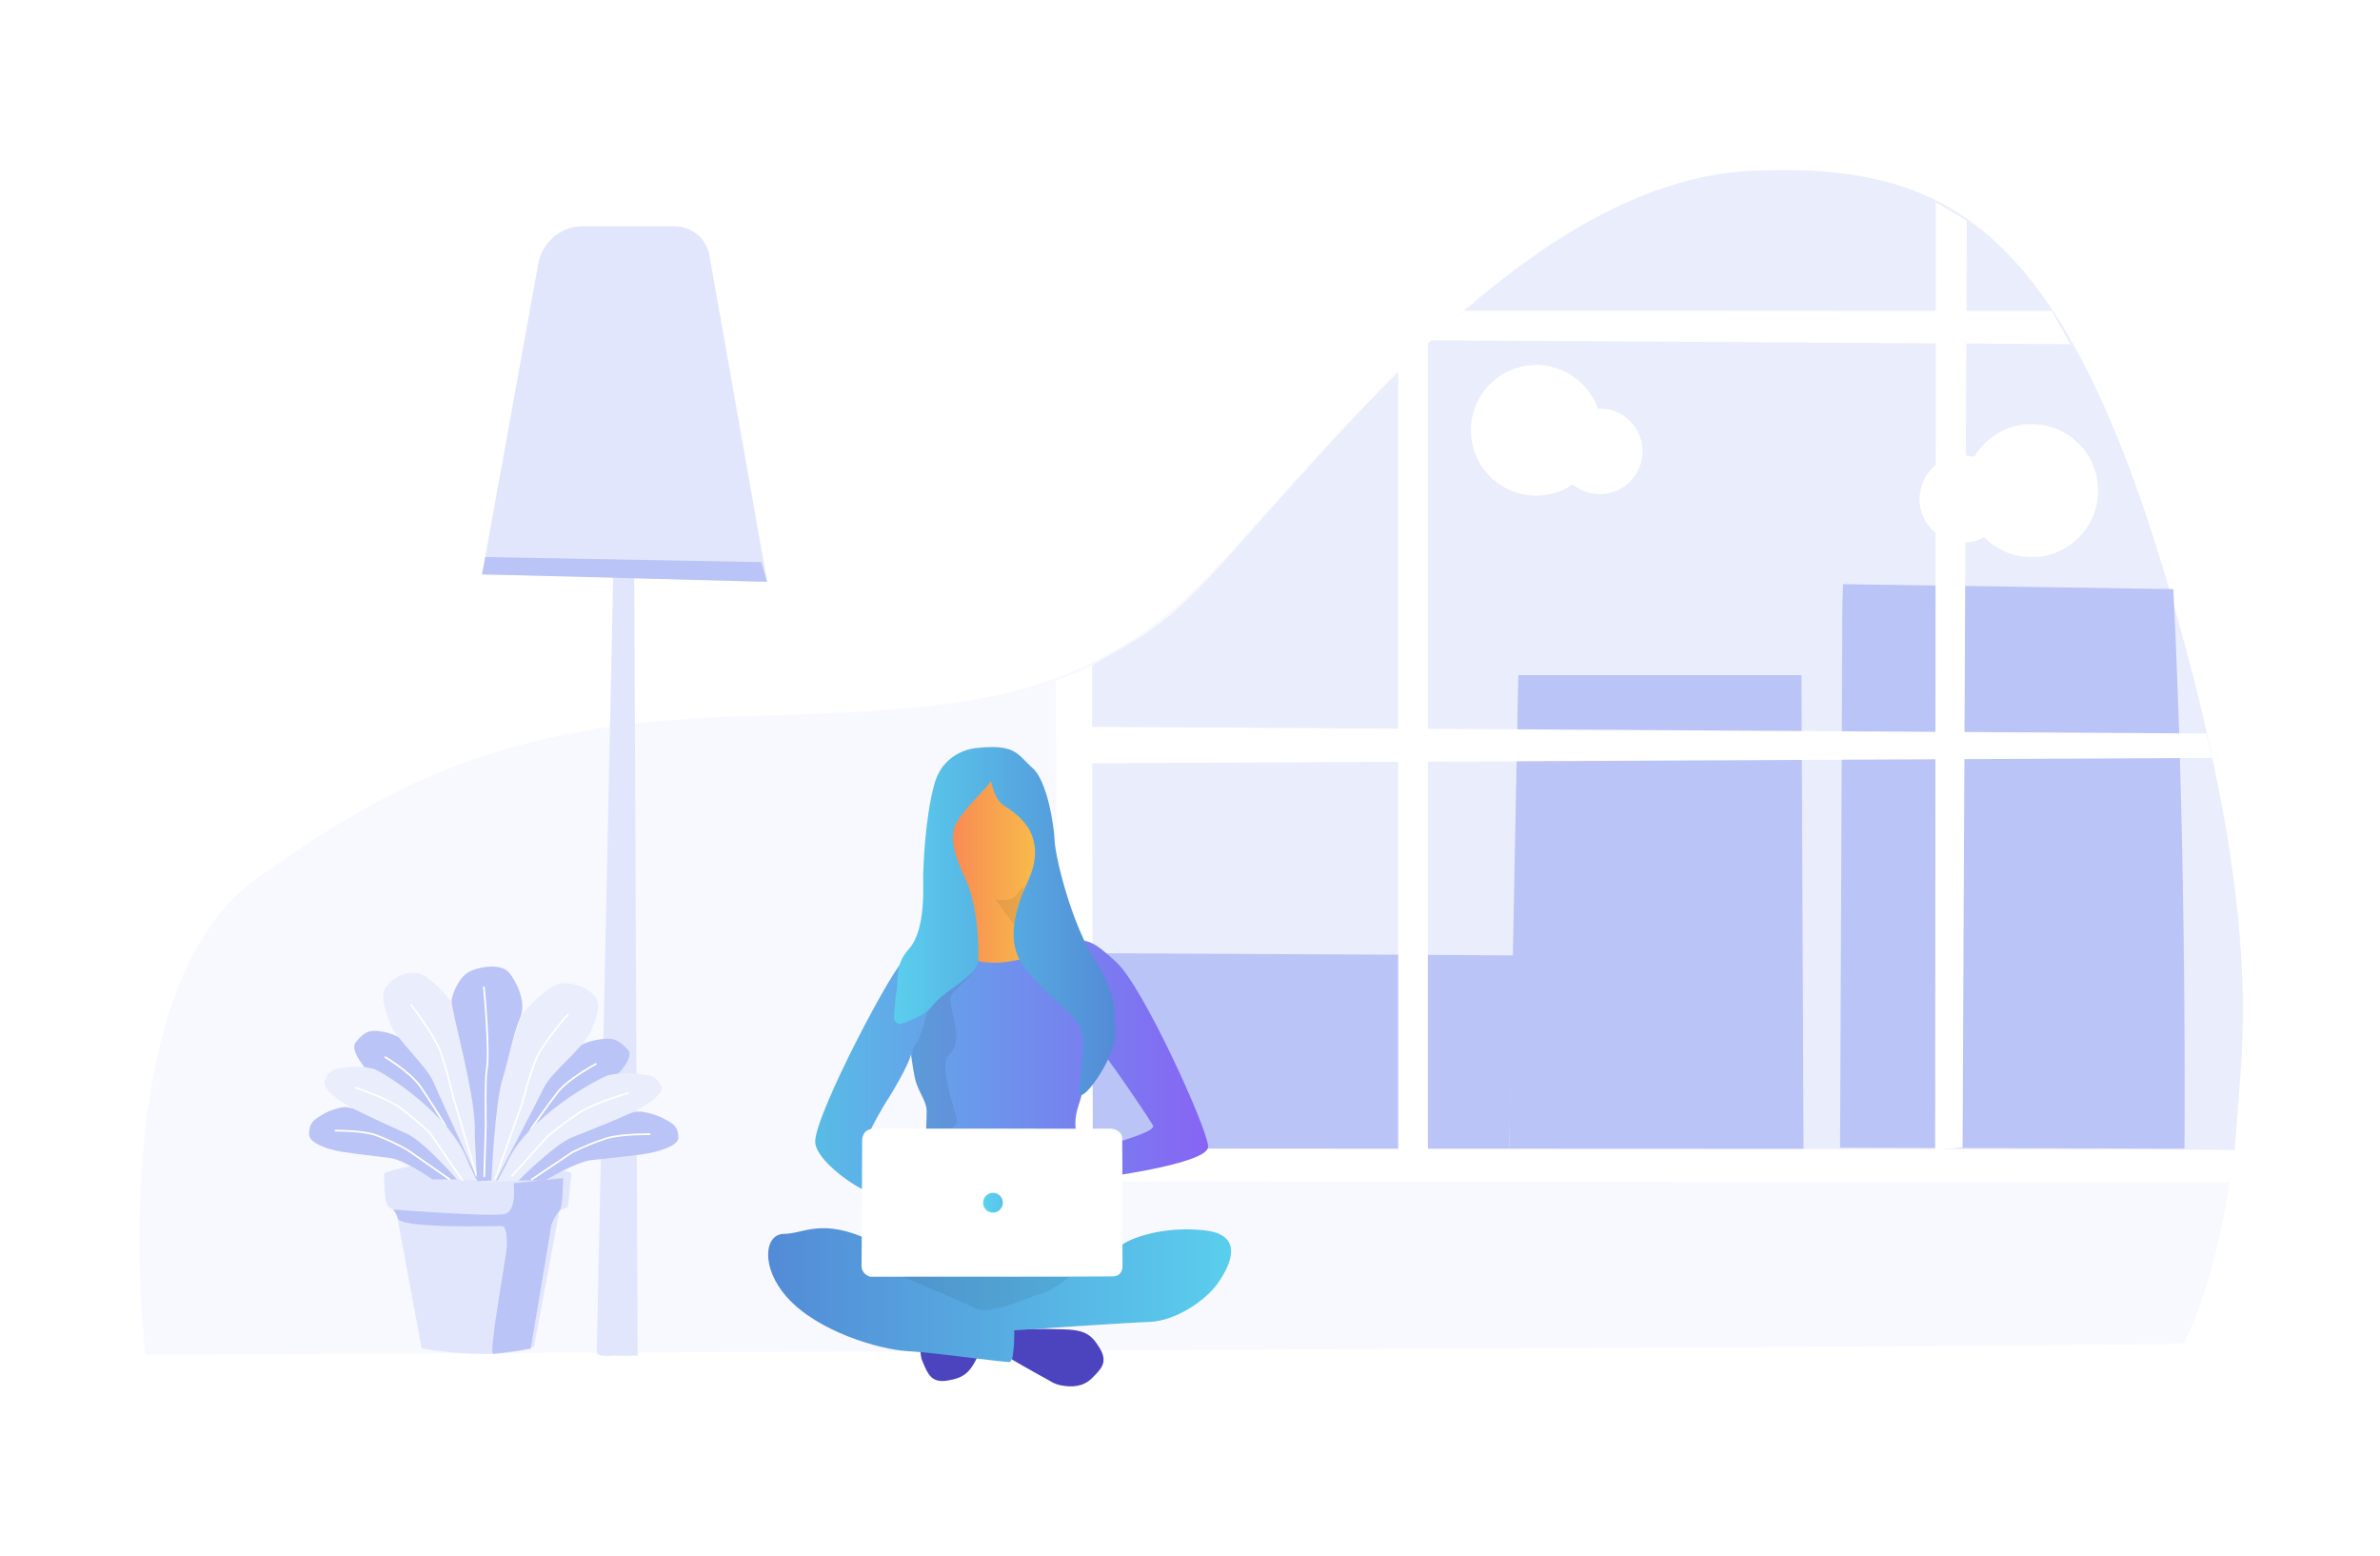 <svg width="1007" height="658" viewBox="0 0 1007 658" fill="none" xmlns="http://www.w3.org/2000/svg">
<rect width="1007" height="658" fill="white"/>
<g clip-path="url(#clip0)">
<path d="M61.483 573C61.483 573 42.703 418.558 108.435 371.755C165.673 330.989 213.284 306.231 310.317 303.111C407.349 299.991 460.545 299.975 518.459 236.034C576.374 172.094 654.673 75.478 742.236 72.232C826.749 69.096 878.387 95.626 926.895 282.837C975.404 470.049 925.322 566.76 923.749 568.312C922.664 569.425 61.483 573 61.483 573Z" fill="#F8F8FF"/>
<path d="M455.54 452.352C460.875 387.808 441 293.354 464.195 280.209C487.091 267.253 494.897 263.018 518.658 236.681C576.584 172.468 654.872 75.464 742.555 72.221C827.106 69.072 878.769 95.708 927.3 283.672C951.565 377.654 950.133 427.305 947.757 456.98C946.466 473.305 945.176 494.557 944.389 495.328C943.304 496.446 451.118 505.954 455.54 452.352Z" fill="#E9EDFC"/>
<path d="M259.449 244.001L252.494 571.851C252.494 574.197 258.788 573.426 260.362 573.426H269.804L268.356 244.536L324.597 246.11L300.175 108.097C299.564 104.633 297.753 101.496 295.059 99.236C292.365 96.976 288.961 95.738 285.445 95.739H246.64C242.145 95.727 237.79 97.298 234.337 100.176C230.884 103.055 228.554 107.057 227.756 111.482L203.979 242.978L259.449 244.001Z" fill="#E1E6FC"/>
<path d="M162.608 496.162C162.608 496.162 162.262 509.008 164.434 510.441C165.366 511.172 166.436 511.708 167.581 512.015L178.392 570.372C178.392 570.372 210.085 576.134 225.931 569.648L236.742 511.999L240.346 510.551L241.793 496.147C241.793 496.147 202.94 483.191 162.608 496.162Z" fill="#E1E6FC"/>
<path d="M166.243 511.637C166.243 511.637 208.731 514.895 213.751 513.463C218.771 512.03 217.354 500.491 217.354 500.491L238.236 498.334C238.236 498.334 238.237 510.582 236.789 512.03C235.193 513.948 233.971 516.148 233.185 518.516C233.185 519.24 224.546 570.466 224.546 570.466C224.546 570.466 210.855 572.623 208.699 572.623C206.544 572.623 214.459 530.197 214.459 527.222C214.459 524.246 214.459 518.579 212.303 518.579C210.147 518.579 168.493 519.823 168.241 515.179C167.902 513.841 167.212 512.618 166.243 511.637V511.637Z" fill="#BAC4F6"/>
<path d="M182.971 498.854C182.971 498.854 171.121 490.527 164.827 489.771C158.532 489.015 151.231 488.197 144.936 487.221C138.641 486.245 130.616 483.427 130.773 479.743C130.931 476.059 131.686 474.296 135.384 472.108C138.502 470.077 142.034 468.77 145.723 468.283C148.492 468.031 176.912 475.414 188.762 493.061L193.483 498.854H182.971Z" fill="#BAC4F6"/>
<path d="M141.946 478.263C141.946 478.263 152.836 478.121 158.8 480.058C163.463 481.801 167.982 483.907 172.318 486.355L190.147 498.775" fill="#BAC4F6"/>
<path d="M141.946 478.263C141.946 478.263 152.836 478.121 158.8 480.058C163.463 481.801 167.982 483.907 172.318 486.355L190.147 498.775" stroke="white" stroke-width="0.75" stroke-miterlimit="10" stroke-linecap="round"/>
<path d="M195.45 498.366C195.45 498.366 181.665 479.633 176.298 474.359C170.932 469.085 164.654 463.056 159.476 457.546C154.299 452.036 147.768 444.134 150.522 440.891C153.276 437.648 155.243 435.444 160.263 436.168C164.188 436.587 167.946 437.978 171.2 440.214C173.969 442.008 199.006 465.889 202.673 493.328L206.276 498.886L195.45 498.366Z" fill="#BAC4F6"/>
<path d="M163.064 447.188C163.064 447.188 173.796 453.61 178.013 459.781C181.995 465.543 188.305 475.854 188.305 475.854L195.465 495.517" stroke="white" stroke-width="0.75" stroke-miterlimit="10" stroke-linecap="round"/>
<path d="M202.342 499.295C202.342 499.295 186.243 464.331 183.238 457.42C180.232 450.509 167.942 440.104 165.22 433.051C162.497 425.998 160.766 420.866 163.646 416.994C166.526 413.121 173.922 409.91 178.643 412.271C183.096 414.444 188.887 421.055 191.374 424.408C193.356 427.053 206.528 474.548 205.442 485.505L207.96 499.531L202.342 499.295Z" fill="#E9EDFC"/>
<path d="M173.985 425.148C173.985 425.148 183.222 437.05 186.023 444.039C189.17 451.91 192.318 466.913 191.909 464.504L201.523 496.981" stroke="white" stroke-width="0.75" stroke-miterlimit="10" stroke-linecap="round"/>
<path d="M193.514 499.027C193.514 499.027 179.352 482.86 172.443 479.727C165.535 476.595 157.683 473.053 150.932 469.684C144.181 466.315 136.077 460.6 137.446 457.169C138.815 453.737 140.215 452.351 145.094 451.706C149.356 450.985 153.717 451.102 157.934 452.052C161.082 452.871 190.666 470.754 198.267 491.991L201.776 499.311L193.514 499.027Z" fill="#E9EDFC"/>
<path d="M150.507 460.097C150.507 460.097 162.765 464.127 168.855 468.251C173.493 471.646 177.889 475.36 182.011 479.365L195.607 499.169" stroke="white" stroke-width="0.75" stroke-miterlimit="10" stroke-linecap="round"/>
<path d="M230.558 499.389C230.558 499.389 243.383 491.518 250.196 490.715C257.01 489.912 264.894 489.235 271.724 488.275C278.553 487.315 287.224 484.654 287.051 481.128C286.878 477.602 286.075 475.917 282.063 473.824C278.618 471.862 274.812 470.62 270.874 470.171C267.868 469.935 237.119 476.972 224.294 493.785L219.117 499.326L230.558 499.389Z" fill="#BAC4F6"/>
<path d="M274.918 479.743C274.918 479.743 263.147 479.601 256.68 481.459C251.665 483.099 246.774 485.099 242.045 487.441L224.939 498.933" fill="#BAC4F6"/>
<path d="M274.918 479.743C274.918 479.743 263.147 479.601 256.68 481.459C251.665 483.099 246.774 485.099 242.045 487.441L224.939 498.933" stroke="white" stroke-width="0.75" stroke-miterlimit="10" stroke-linecap="round"/>
<path d="M217.04 498.933C217.04 498.933 231.942 481.049 237.765 476.012C243.587 470.974 250.354 465.212 255.971 459.954C261.589 454.696 268.639 447.156 265.649 444.039C262.659 440.922 260.551 438.828 255.106 439.489C250.921 439.867 246.876 441.185 243.272 443.346C240.267 445.046 213.184 467.873 209.219 494.068L205.332 499.373L217.04 498.933Z" fill="#BAC4F6"/>
<path d="M252.101 450.084C252.101 450.084 240.487 456.208 235.924 462.048C231.612 467.558 224.798 477.397 224.798 477.397L217.04 496.162" stroke="white" stroke-width="0.75" stroke-miterlimit="10" stroke-linecap="round"/>
<path d="M209.612 499.83C209.612 499.83 227.032 466.441 230.274 459.829C233.516 453.217 246.829 443.331 249.771 436.562C252.714 429.792 254.587 424.912 251.502 421.229C248.418 417.545 240.377 414.459 235.278 416.663C230.463 418.741 224.263 425.054 221.509 428.25C219.369 430.784 205.112 476.122 206.276 486.607L203.554 500.003L209.612 499.83Z" fill="#E9EDFC"/>
<path d="M207.929 499.405C207.929 499.405 209.33 466.819 212.65 456.24C214.9 449.234 217.103 437.349 220.046 430.658C222.989 423.968 218.472 415.168 215.451 411.468C212.429 407.769 204.436 408.477 199.274 410.665C194.459 412.743 191.689 419.465 191.075 423.055C190.524 426.329 202.091 465.638 200.863 480.011L201.855 499.594L207.929 499.405Z" fill="#BAC4F6"/>
<path d="M240.283 429.068C240.283 429.068 230.29 440.434 227.253 447.093C223.822 454.634 220.408 468.944 220.958 466.582L209.644 498.382" stroke="white" stroke-width="0.75" stroke-miterlimit="10" stroke-linecap="round"/>
<path d="M219.149 499.579C219.149 499.579 234.555 484.135 241.951 481.144C249.347 478.153 257.923 474.847 265.225 471.557C272.526 468.267 281.291 462.883 279.812 459.609C278.333 456.334 276.807 455.012 271.535 454.398C266.919 453.709 262.218 453.821 257.64 454.729C254.178 455.516 222.233 472.581 214.003 492.872L210.21 499.862L219.149 499.579Z" fill="#E9EDFC"/>
<path d="M265.697 462.379C265.697 462.379 252.431 466.221 245.853 470.156C240.872 473.367 236.114 476.912 231.612 480.766L216.599 497.422" stroke="white" stroke-width="0.75" stroke-miterlimit="10" stroke-linecap="round"/>
<path d="M204.75 417.624C204.75 417.624 207.425 445.535 205.867 453.044C205.222 456.192 205.537 475.823 205.537 475.823L204.892 497.563" stroke="white" stroke-width="0.75" stroke-miterlimit="10" stroke-linecap="round"/>
<path d="M205.348 235.626L322.128 237.783L324.519 246.079L203.963 242.946L205.348 235.626Z" fill="#BAC4F6"/>
<path d="M779.52 255.918L778.56 485.458L924.279 485.851C924.279 485.851 925.333 364.966 919.558 249.196L779.819 247.103L779.52 255.918Z" fill="#BAC4F6"/>
<path d="M642.409 285.592L638.538 485.993H763.091L762.209 285.592H642.409Z" fill="#BAC4F6"/>
<path d="M461.535 403.188L640.552 404.117L638.537 485.993L462.212 485.93L461.535 403.188Z" fill="#BAC4F6"/>
<path d="M446.791 287.67L447.232 486.418C447.232 486.418 448.318 498.917 460.261 499.452C472.205 499.988 942.974 500.192 942.974 500.192C942.974 500.192 947.175 487.016 945.554 486.465C943.933 485.914 462.213 485.93 462.213 485.93C462.213 485.93 462.354 478.893 462.354 474.39C462.354 469.384 462.087 281.405 462.087 281.405C457.21 283.999 452.086 286.098 446.791 287.67V287.67Z" fill="white"/>
<path d="M457.176 307.411L933.499 310.261L936.017 320.588L457.176 322.886V307.411Z" fill="white"/>
<path d="M591.581 152.648V486.339L604.154 487.315V143.943L591.581 152.648Z" fill="white"/>
<path d="M819.065 85.507L818.782 486.339L830.395 485.379L832.205 93.331L819.065 85.507Z" fill="white"/>
<path d="M604.154 143.943L876 145.596L868.179 131.506L619.623 131.38L604.154 143.943Z" fill="white"/>
<path d="M649.978 209.667C665.239 209.667 677.611 197.291 677.611 182.023C677.611 166.756 665.239 154.38 649.978 154.38C634.717 154.38 622.345 166.756 622.345 182.023C622.345 197.291 634.717 209.667 649.978 209.667Z" fill="white"/>
<path d="M676.871 209.037C686.875 209.037 694.984 200.925 694.984 190.918C694.984 180.911 686.875 172.798 676.871 172.798C666.868 172.798 658.759 180.911 658.759 190.918C658.759 200.925 666.868 209.037 676.871 209.037Z" fill="white"/>
<path d="M859.602 235.689C875.15 235.689 887.754 223.08 887.754 207.526C887.754 191.972 875.15 179.363 859.602 179.363C844.054 179.363 831.45 191.972 831.45 207.526C831.45 223.08 844.054 235.689 859.602 235.689Z" fill="white"/>
<path d="M830.6 229.565C840.785 229.565 849.043 221.305 849.043 211.115C849.043 200.925 840.785 192.665 830.6 192.665C820.414 192.665 812.157 200.925 812.157 211.115C812.157 221.305 820.414 229.565 830.6 229.565Z" fill="white"/>
</g>
<path d="M465.315 570.278C461.629 564.155 458.692 562.531 449.571 562.281C440.449 562.031 428.329 562.156 428.329 562.156L428.204 575.088C428.204 575.088 438.263 580.899 443.636 583.772C443.948 583.96 444.823 584.46 445.448 584.835C446.385 585.272 447.384 585.647 448.384 585.897C453.694 587.021 458.505 586.459 461.941 583.023C465.752 579.212 469.001 576.4 465.315 570.278Z" fill="#4B44BE"/>
<path d="M396.529 558.782C396.217 559.032 395.405 559.657 394.842 560.094C394.093 560.782 393.406 561.594 392.781 562.406C389.782 566.904 388.47 571.59 390.407 576.088C392.531 581.024 393.968 585.147 400.965 583.96C407.962 582.773 410.649 580.649 414.273 572.34C417.896 564.03 422.332 552.66 422.27 552.66L410.337 547.724C410.337 547.724 401.215 554.909 396.529 558.782Z" fill="#4B44BE"/>
<path d="M429.141 562.718C429.141 562.718 429.329 575.776 427.205 576.088C425.08 576.4 395.779 572.152 384.096 571.527C372.413 570.903 345.923 563.343 332.928 548.661C321.682 535.978 323.432 521.921 331.741 521.921C340.05 521.921 347.673 514.861 368.789 524.92C389.906 534.979 412.273 536.666 424.831 535.666C437.388 534.666 472.562 528.169 475.311 526.17C478.06 524.17 491.243 518.423 509.611 520.422C527.979 522.421 519.294 536.978 515.421 542.601C509.986 550.41 497.115 558.782 486.37 559.157C475.624 559.532 429.141 562.718 429.141 562.718Z" fill="url(#paint0_linear)"/>
<path d="M407.4 334.368C401.215 336.617 393.343 367.23 393.343 367.23L393.218 367.105L392.343 371.354L391.281 376.914L393.343 410.151L413.335 420.147L459.255 432.518L471.938 450.573C471.938 450.573 500.365 479.5 500.552 481.499C500.739 483.498 470.001 493.682 467.065 494.119C460.005 495.181 512.235 482.374 495.491 462.069C488.369 453.385 477.936 427.27 457.256 409.964C445.261 399.968 448.634 371.541 444.386 353.548C439.075 331.057 435.827 324.309 430.516 324.309C425.706 324.309 419.021 330.057 407.4 334.368Z" fill="url(#paint1_linear)"/>
<path d="M472.375 407.028C462.754 398.219 459.505 396.094 451.071 399.093C442.636 402.092 438.513 404.841 427.017 406.715C419.957 407.965 412.648 407.028 406.088 404.154L382.409 406.528C379.41 406.153 345.736 469.379 344.924 482.499C344.424 490.558 362.729 502.991 367.852 504.241C369.914 504.74 373.6 484.873 374.787 483.061L367.103 480.687C368.477 477.251 373.1 468.754 376.162 464.193C377.099 462.756 384.409 450.699 385.408 446.075C385.596 446.513 386.658 455.259 387.657 458.071C389.532 463.256 392.093 466.193 392.093 470.316C392.093 474.44 391.593 490.808 388.594 498.18C385.596 505.553 381.222 522.609 381.222 522.609L456.943 522.171C456.943 522.171 454.194 489.621 455.319 478.438C455.319 478.438 454.132 473.94 456.381 467.442C460.067 456.696 461.129 440.702 460.504 438.203C459.567 434.267 482.746 467.567 487.807 476.001C489.931 479.5 461.129 485.685 458.755 488.372C456.256 491.183 461.192 498.805 461.192 498.805C461.192 498.805 511.422 492.683 511.173 484.998C510.923 477.313 483.558 417.211 472.375 407.028Z" fill="url(#paint2_linear)"/>
<path d="M413.46 316.375C413.46 316.375 399.403 316.937 395.342 331.682C391.281 346.426 390.719 366.981 390.594 370.167C390.469 373.541 392.031 393.283 384.471 401.53C377.974 408.652 380.598 415.524 378.973 421.21L378.224 430.644C378.349 431.768 379.161 432.705 380.223 433.08C381.222 433.393 384.721 431.768 385.346 431.518C394.093 428.02 394.093 425.208 397.404 422.397C400.153 420.085 407.712 414.712 409.962 412.588C412.211 410.464 413.773 408.59 413.898 405.903C414.335 392.221 411.961 379.601 408.962 372.916C405.963 366.231 400.215 354.923 405.026 347.425C409.837 339.928 418.521 332.431 419.021 330.557C419.52 328.683 419.77 337.804 425.081 340.99C430.391 344.177 434.827 348.613 436.451 352.923C437.826 356.547 439.638 362.732 434.64 373.416C429.641 384.099 425.581 397.844 432.64 408.027C439.7 418.211 454.569 429.207 457.006 434.33C459.755 440.015 457.131 453.385 456.631 461.444C456.131 469.504 472.375 447.45 471.875 436.954C471.376 426.458 473.125 421.96 463.066 405.841C453.008 389.722 446.448 362.107 446.198 355.422C445.948 348.737 442.949 330.182 436.889 324.872C431.641 320.373 430.516 316 419.77 316C417.646 316 415.522 316.125 413.46 316.375Z" fill="url(#paint3_linear)"/>
<path opacity="0.07" d="M381.41 539.79L452.383 540.164C452.383 540.164 444.073 546.662 440.075 547.412C436.076 548.161 418.958 556.658 412.585 553.409C408.087 550.973 381.41 539.79 381.41 539.79Z" fill="black"/>
<path opacity="0.07" d="M420.957 380.413C420.957 380.413 427.58 382.1 430.328 378.226C436.514 369.48 430.891 382.662 430.891 382.662C430.891 382.662 429.079 387.785 429.204 390.347C429.329 392.908 422.082 380.788 420.957 380.413Z" fill="black"/>
<path opacity="0.07" d="M394.468 425.396C393.655 426.395 392.468 427.208 391.844 429.769C390.781 433.892 389.657 438.516 386.783 442.764C385.096 445.263 386.033 454.947 388.845 461.07C389.657 462.819 392.156 467.38 392.093 468.442L391.906 477.313H399.528C399.528 477.313 406.026 478.001 404.651 472.628C403.464 467.88 397.279 450.199 401.465 446.325C409.337 439.14 399.403 424.771 403.089 420.148C406.276 416.149 410.836 413.275 410.836 411.963C410.836 411.464 409.649 413.088 408.837 413.65C407.275 414.775 406.463 415.649 405.151 416.524C403.714 417.461 401.527 419.023 400.09 420.085C398.029 421.647 396.154 423.397 394.468 425.396Z" fill="black"/>
<path d="M364.791 482.311C364.791 482.311 364.729 477.688 369.29 477.501C373.85 477.313 470.438 477.438 470.438 477.438C470.438 477.438 474.687 477.938 474.812 481.374C474.937 484.81 474.937 535.853 474.937 535.853C474.937 535.853 474.999 539.789 470.813 539.914C466.627 540.039 368.165 540.039 368.165 540.039C368.165 540.039 364.479 539.102 364.541 535.416C364.604 531.73 364.791 482.311 364.791 482.311Z" fill="white"/>
<path d="M420.145 512.925C422.457 512.925 424.331 511.05 424.331 508.739C424.331 506.427 422.457 504.553 420.145 504.553C417.833 504.553 415.959 506.427 415.959 508.739C415.959 511.05 417.833 512.925 420.145 512.925Z" fill="url(#paint4_linear)"/>
<defs>
<linearGradient id="paint0_linear" x1="520.89" y1="547.809" x2="325" y2="547.809" gradientUnits="userSpaceOnUse">
<stop stop-color="#5ACEED"/>
<stop offset="1" stop-color="#538BD6"/>
</linearGradient>
<linearGradient id="paint1_linear" x1="391.281" y1="409.245" x2="500.553" y2="409.245" gradientUnits="userSpaceOnUse">
<stop stop-color="#F87B58"/>
<stop offset="0.5" stop-color="#F8C548"/>
<stop offset="1" stop-color="#F89C51"/>
</linearGradient>
<linearGradient id="paint2_linear" x1="344.914" y1="460.211" x2="511.174" y2="460.211" gradientUnits="userSpaceOnUse">
<stop stop-color="#57BCE5"/>
<stop offset="1" stop-color="#8764F4"/>
</linearGradient>
<linearGradient id="paint3_linear" x1="378.224" y1="389.59" x2="471.887" y2="389.59" gradientUnits="userSpaceOnUse">
<stop stop-color="#5ACEED"/>
<stop offset="1" stop-color="#538BD6"/>
</linearGradient>
<linearGradient id="paint4_linear" x1="424.331" y1="508.739" x2="415.984" y2="508.739" gradientUnits="userSpaceOnUse">
<stop stop-color="#59C2E9"/>
<stop offset="1" stop-color="#5BD3EF"/>
</linearGradient>
<clipPath id="clip0">
<rect width="890" height="503" fill="white" transform="translate(59 72)"/>
</clipPath>
</defs>
</svg>
